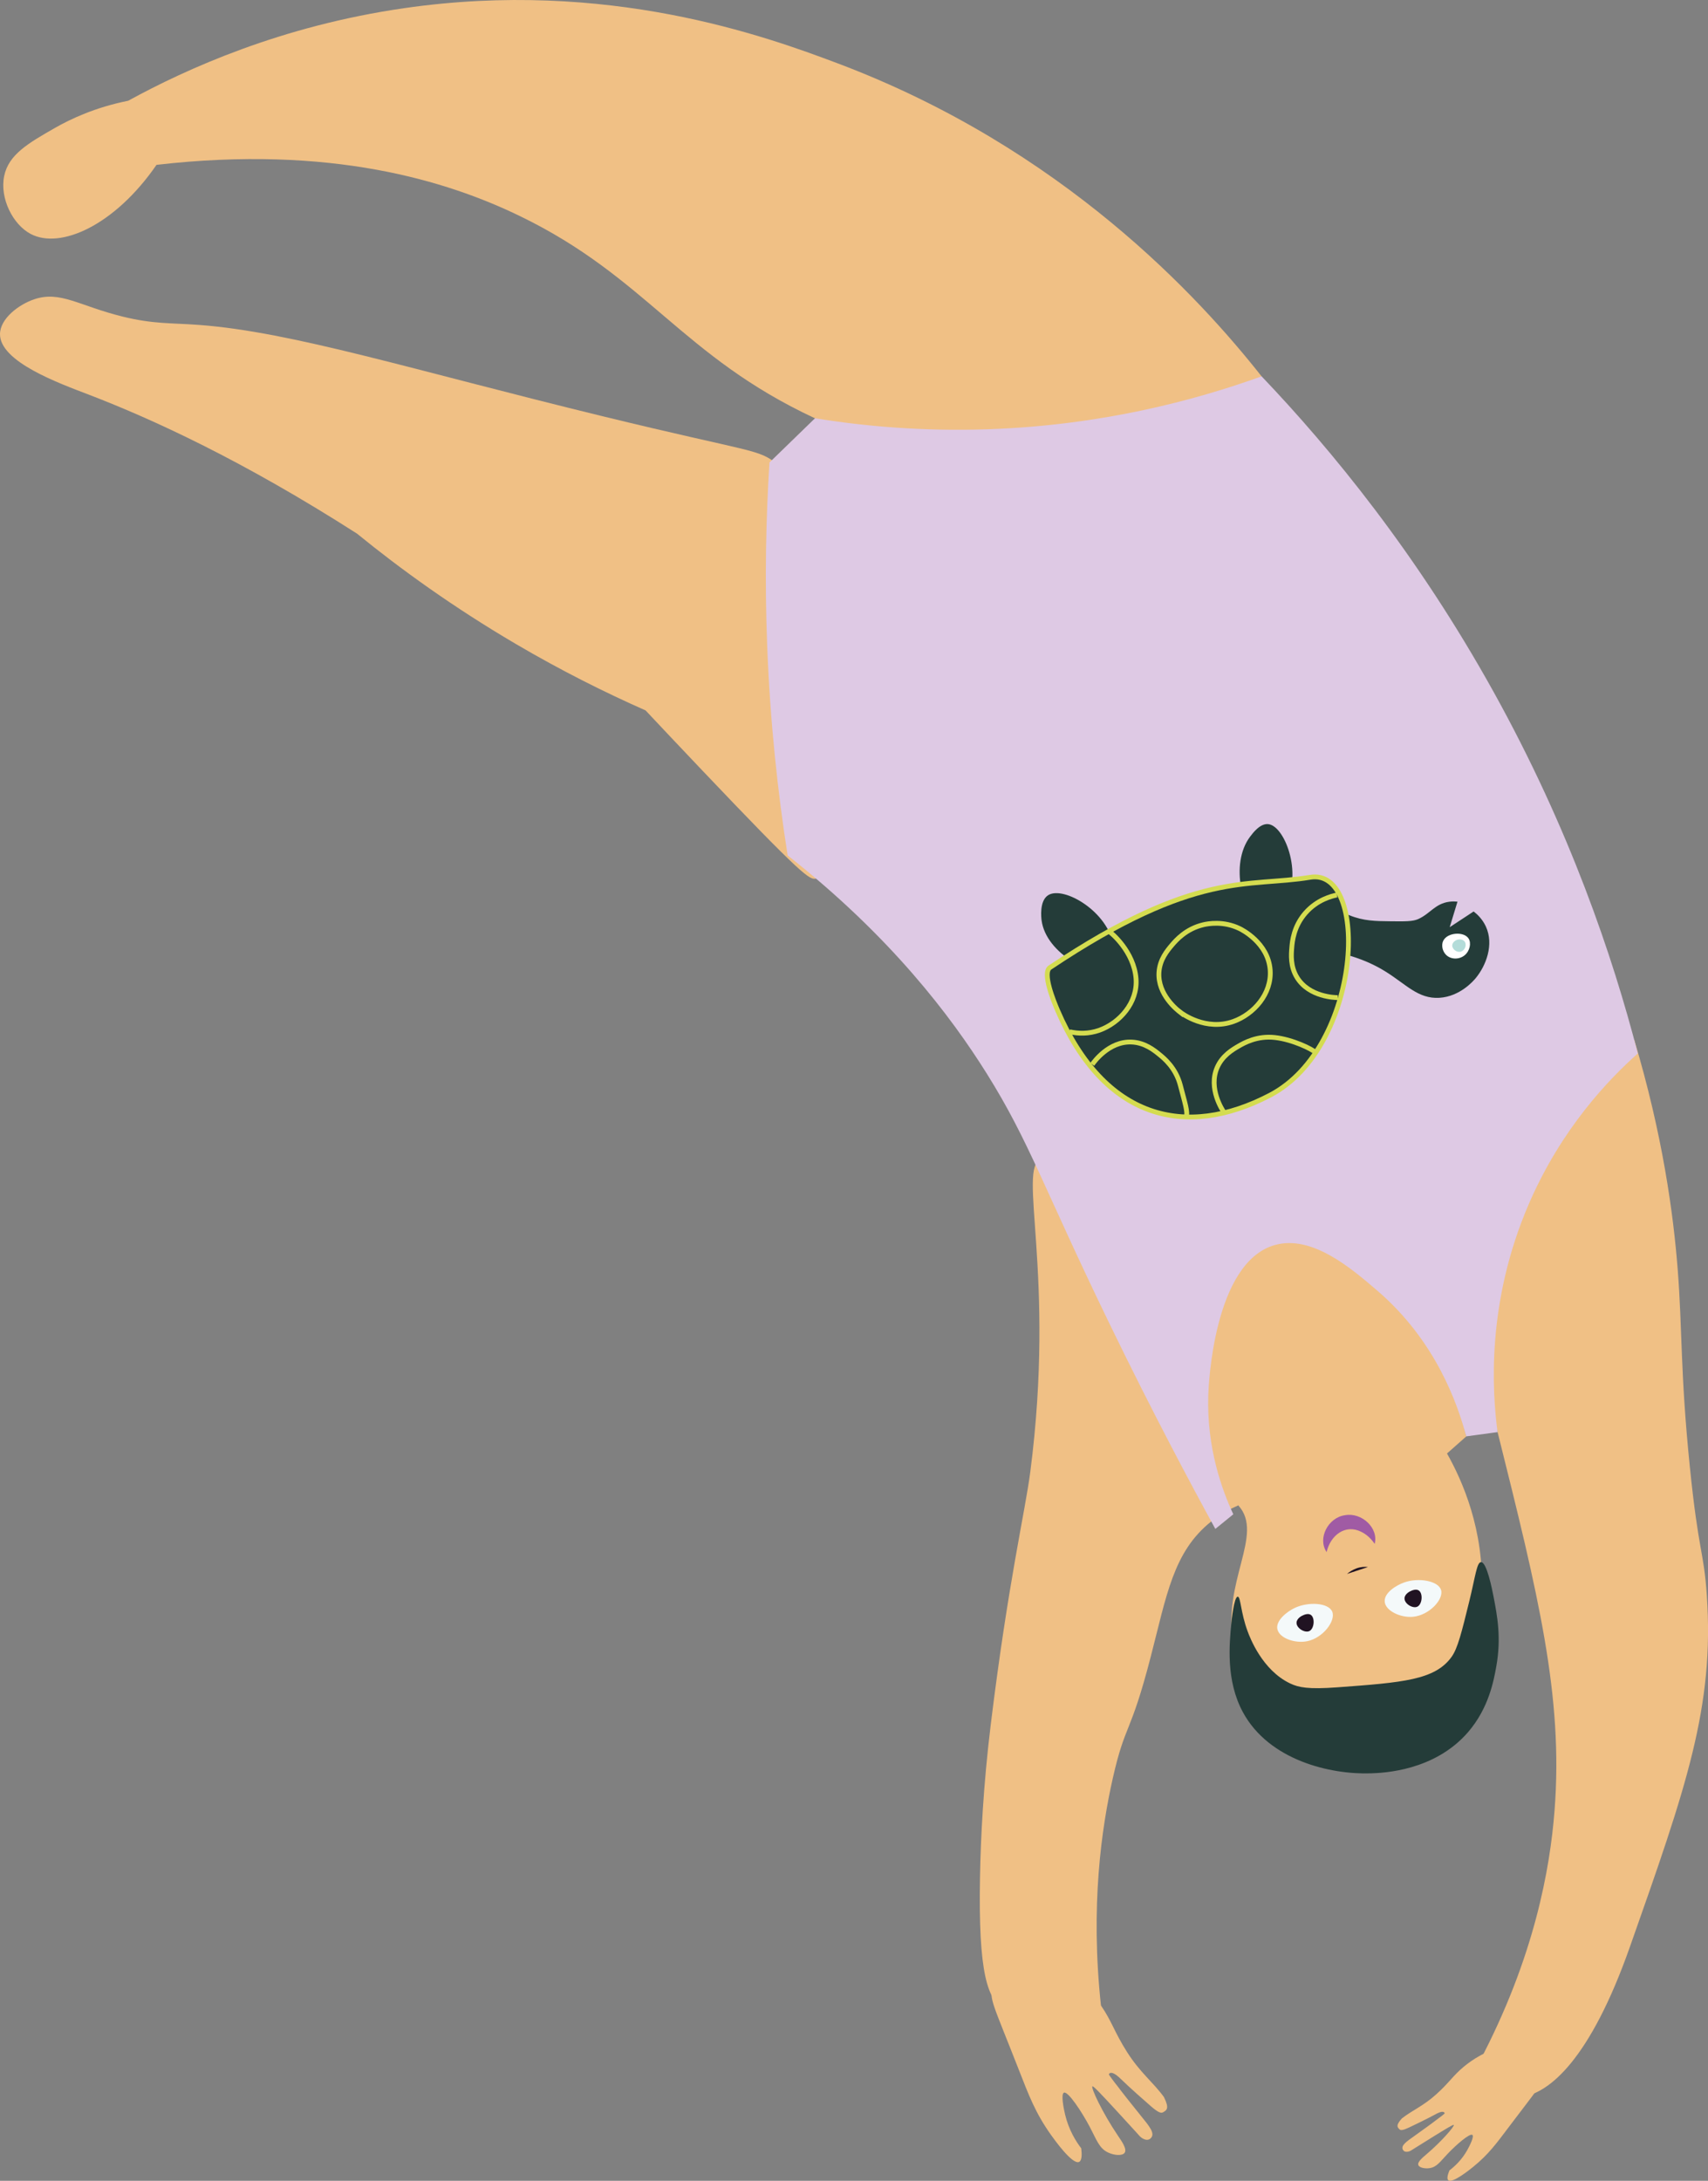 <?xml version="1.0" encoding="UTF-8"?><svg id="Layer_2" xmlns="http://www.w3.org/2000/svg" viewBox="0 0 355.42 453.62"><rect x="0" y="0" width="355.42" height="453.62" fill="#808080" stroke="none"/><defs><style>.cls-1{fill:#f4f9fa;}.cls-2{fill:#fff;}.cls-3{fill:#f0c085;}.cls-4{fill:#a05ba4;}.cls-5{fill:#b3dcd9;}.cls-6{fill:#dec9e4;}.cls-7,.cls-8{fill:#243c39;}.cls-9{fill:#201322;}.cls-8,.cls-10{stroke:#d4dc50;stroke-miterlimit:10;}.cls-10{fill:none;}</style></defs><path class="cls-3" d="m262.53,78.29c-12.86-16.28-41.27-47.43-88.21-65.11-15.11-5.69-47.88-17.59-90.22-11.48-25.58,3.69-45.25,12.59-57.43,19.26-6.86,1.37-11.97,3.78-15.29,5.68-5.46,3.13-9.59,5.49-10.51,9.97-.95,4.61,1.78,10.08,5.51,12.05,6.18,3.27,17.51-1.78,26.19-14.37,36.32-4.18,60.47,3.32,75.57,10.63,26.47,12.81,33.73,29.19,61.47,42.1,25.48,11.86,50.23,12.39,66.36,11.24,8.86-6.65,17.72-13.31,26.57-19.96Z"/><path class="cls-3" d="m161.84,96.64c-4.12-3.36-4.62-2.3-36.57-10.09-39.5-9.63-64.41-17.51-83.8-18.96-5.95-.45-9.48-.14-16-1.75-9-2.22-12.94-5.43-18.37-3.58C3.86,63.36.06,66.27,0,69.45c-.1,5.81,12.35,10.29,18.53,12.66,13.12,5.04,31.8,13.56,55.75,28.88,9.11,7.42,20.09,15.34,33.03,22.94,9.52,5.59,18.63,10.13,27.03,13.84,2.98,3.17,6.96,7.4,11.69,12.37,21.17,22.27,22.44,22.89,23.75,22.61,10.79-2.26,20.14-63.22-7.94-86.11Z"/><path class="cls-3" d="m340.07,216.28c5.94,19.88,8.14,36.23,9.04,47.69,1,12.76.52,21.32,2.52,41.02,1.83,18.05,2.9,17.48,3.54,26.78,1.6,23.3-4.27,39.94-16.01,73.21-8.24,23.37-16.79,30.51-22.65,31.2-4.89.57-5.42-3.73-8.72-7.2,11.59-21.97,14.76-40.45,15.69-52.27,1.88-23.88-3.43-45.14-11.84-78.81-6.89-27.6-10.93-35.13-7.22-47.19,5.37-17.47,21.94-28.08,35.65-34.44Z"/><path class="cls-3" d="m216.64,241.15c-5.03,1.62,3.09,23.86-2.25,65.04-1.06,8.21-4.59,22.84-8.23,52.58-1.56,12.8-2.08,23.61-2.23,31.69-.36,19.99,1.51,25.72,5.36,27.74,2.95,1.55,7.51,1.15,11.04.84,3.69-.32,6.69-1.16,8.77-1.88-2.23-20.68.11-36.85,2.47-47.31,2.63-11.62,3.59-8.65,7.89-25.25,3.29-12.66,4.66-21.84,12.58-28.12,2.2-1.74,4.29-2.77,5.63-3.35-27.3-61.62-37.16-73.23-41.04-71.98Z"/><path class="cls-3" d="m262.44,248.67c12.42-2.54,24.47,5.23,30.84,12.92,0,0,4.66,5.63,11.84,37.19-1.34,1.18-2.67,2.36-4.01,3.55,3.15,5.58,7.8,15.91,7.21,29.07-.35,7.78-.83,18.4-9.29,25.68-6.24,5.36-15.77,8.01-24.56,5.2-9.7-3.11-16.09-12.11-17.75-20.35-2.57-12.78,6.46-22.77.97-28.79-1.75-1.92-3.21-1.5-5.83-2.89-12.46-6.6-18.22-36.61-4.19-52.64,1.41-1.61,6.47-7.24,14.78-8.94Z"/><path class="cls-6" d="m340.82,219.14c-5.22-20.2-14.14-46.59-29.97-75.14-15.98-28.82-33.84-50.54-48.32-65.72-13.84,4.99-33.34,10.21-57,11.01-13.68.46-25.82-.65-35.93-2.29-3.16,3.07-6.32,6.13-9.48,9.2-.73,11.55-1.01,24.26-.48,37.95.61,16.06,2.21,30.73,4.26,43.78,21.5,16.9,34.04,33.57,41.43,45.37,8.91,14.22,11.75,23.63,25.64,52.23,9.02,18.58,16.91,33.32,21.93,42.49,1.25-1.01,2.5-2.02,3.74-3.04-2.35-5.06-5.55-13.79-5.21-24.74.06-2.06,1.12-27.59,13.79-31.25,7.75-2.24,15.98,4.83,21.44,9.52,12.07,10.37,16.64,23.44,18.45,30.26,2.17-.29,4.35-.58,6.52-.88-1.11-8.38-2.39-26.93,6.54-47.54,6.8-15.68,16.6-25.84,22.64-31.22Z"/><path class="cls-3" d="m206.67,413.32c-.99,2.2-.03,3.49,5.29,17.08,2.09,5.34,3.47,9.06,6.7,13.61.71,1,4.5,6.33,5.89,5.68.61-.29.59-1.63.45-2.82-1.11-1.46-2.59-3.81-3.36-7.01-.3-1.25-.91-4.31-.24-4.58.85-.33,3.66,3.89,5.36,7.1,1.47,2.78,1.97,4.51,3.88,5.38,1.22.56,2.92.72,3.39.02.54-.79-.64-2.42-1.38-3.52-3.26-4.81-5.69-10.03-5.33-10.29.19-.14,1.82,1.61,5.06,5.12,2.24,2.42,4.87,5.33,4.87,5.33h0s1.27,1.22,2.18.37c1.06-.99-.28-2.54-2-4.67-5.26-6.53-4.51-5.76-5.01-6.35-.46-.54-1.68-2.21-1.67-2.26.03-.27.52-.85,2.07.54,2.59,2.5,5.32,4.87,6.69,6.07,1.4,1.22,2.06,1.48,2.46,1.27.87-.46,1.39-.86.23-3.2-2.31-3.16-4.9-5-7.68-9.37-2.67-4.21-3.13-6.34-5.41-9.65-1.84-2.68-4.99-6.32-10.57-9.66-9.36.97-11.41,4.81-11.87,5.81Z"/><path class="cls-3" d="m320.94,431.62c.26,1.73-.66,2.44-7.02,10.88-2.5,3.32-4.19,5.64-7.33,8.19-.69.56-4.37,3.54-5.21,2.81-.37-.32-.09-1.25.24-2.05,1.06-.8,2.55-2.16,3.71-4.23.46-.81,1.48-2.83,1.06-3.15-.53-.4-3.31,2-5.13,3.91-1.57,1.65-2.25,2.76-3.75,3-.96.15-2.17-.07-2.37-.65-.22-.65.92-1.56,1.65-2.19,3.21-2.72,5.92-5.89,5.73-6.14-.1-.14-1.58.77-4.53,2.59-2.03,1.25-4.44,2.77-4.44,2.77h0s-1.12.6-1.59-.16c-.55-.89.69-1.72,2.31-2.87,4.94-3.53,4.27-3.14,4.73-3.45.43-.29,1.6-1.21,1.61-1.25.03-.19-.2-.7-1.55-.03-2.29,1.24-4.66,2.36-5.85,2.93-1.21.58-1.73.63-1.96.4-.52-.49-.8-.87.46-2.28,2.23-1.75,4.39-2.53,7.18-5.04,2.69-2.42,3.42-3.81,5.66-5.68,1.8-1.51,4.71-3.44,9.26-4.68,6.34,2.51,7.02,5.58,7.14,6.37Z"/><path class="cls-4" d="m276.06,322.84c-1.96-2.85.33-7.21,3.83-7.67,3.42-.64,7.02,2.62,6.17,5.96-.86-1.24-1.8-2.02-2.79-2.5-3.31-1.68-6.42.72-7.21,4.2h0Z"/><path class="cls-1" d="m265.81,338.85c.37,1.91,3.67,3.03,6.19,2.53,3.32-.66,6.02-4.28,5.22-6.16-.78-1.84-4.94-2.11-7.78-.77-1.59.75-3.98,2.59-3.64,4.4Z"/><path class="cls-1" d="m288.14,333.14c.16,1.94,3.33,3.4,5.89,3.16,3.37-.31,6.44-3.63,5.84-5.58-.58-1.91-4.69-2.62-7.65-1.57-1.66.58-4.23,2.16-4.07,3.99Z"/><path class="cls-9" d="m293.46,330.99c-.09.04-1.13.56-1.19,1.42-.08,1.16,1.68,2.22,2.64,1.8,1.06-.47,1.25-2.81.3-3.4-.63-.39-1.57.09-1.75.19Z"/><path class="cls-9" d="m270.99,336.06c-.09.04-1.13.56-1.19,1.42-.08,1.16,1.68,2.22,2.64,1.8,1.06-.47,1.25-2.81.3-3.4-.63-.39-1.57.09-1.75.19Z"/><path class="cls-9" d="m280.3,327.39c.51-.43,1.17-.87,1.97-1.16.93-.34,1.76-.36,2.39-.28"/><path class="cls-7" d="m256.25,337.46c-.45,4.61-1.17,12.12,2.39,18.69,5.45,10.04,18.25,13,26.63,12.71,2.58-.09,13.24-.47,20.24-8.59,4.3-4.99,5.33-10.71,5.86-13.67,1.07-5.96.18-10.58-.57-14.46-.29-1.48-1.41-7.26-2.62-7.21-.87.03-1.18,3.02-2.41,8.04-1.62,6.59-2.43,9.89-3.71,11.67-3.46,4.83-10.22,5.33-23.75,6.33-6.11.45-8.07.03-9.83-.8-5.83-2.76-8.39-9.58-8.85-10.82-1.47-3.92-1.44-7.24-2.07-7.23-.78.01-1.29,5.12-1.31,5.33Z"/><g><path class="cls-7" d="m266.99,188.4c4.35-5.69.59-16.47-3.02-16.97-1.71-.24-3.26,1.84-3.85,2.62-4.3,5.74-1.46,16.27,2.25,17.09,2.16.48,4.36-2.4,4.62-2.74Z"/><path class="cls-7" d="m216.74,191.39c.89,7.11,11.12,12.16,14.05,9.99,1.38-1.03,1.04-3.6.91-4.57-.96-7.11-10.36-12.63-13.58-10.61-1.88,1.18-1.43,4.77-1.38,5.2Z"/><path class="cls-7" d="m270.25,197.26c8.76.17,14.41,2.58,17.94,4.75,4.34,2.66,6.88,5.81,11.32,5.54,4.32-.26,7.14-3.56,7.61-4.14,2.08-2.53,3.82-6.91,2.07-10.7-.71-1.53-1.78-2.54-2.54-3.12-.01,0-1.19.78-1.2.79-.14.09-3.64,2.39-3.78,2.48.54-1.77,1.08-3.54,1.62-5.31-.4-.04-1.01-.08-1.73.02-2.94.4-3.94,2.48-6.44,3.6-1.14.51-2.71.5-5.84.46-3.01-.03-5.55-.06-8.45-1.24-2.33-.95-2.48-1.66-3.62-1.67-1.65,0-4.02,1.48-6.96,8.54Z"/><path class="cls-2" d="m300.33,195.67c-.44.9-.2,2.16.58,2.94,1.02,1.02,2.77,1,3.87.09,1.09-.9,1.43-2.56.81-3.5-.98-1.49-4.39-1.27-5.26.48Z"/><path class="cls-8" d="m272.65,182.48c12.36-2.05,10.87,35.24-8.34,45.31-17.61,9.22-34.51,4.96-44.23-17.61-.79-1.83-3.25-7.82-1.59-8.93,30.47-20.37,41.12-16.61,54.16-18.77Z"/><path class="cls-10" d="m278.38,207.51c-.53,0-5.95-.11-8.46-4.16-1.44-2.32-1.23-4.81-1.11-6.24.1-1.25.38-4.39,2.84-7.2,2.44-2.79,5.51-3.54,6.54-3.74"/><path class="cls-10" d="m227.29,221.4c.3-.44,3.44-4.86,8.2-4.65,2.72.12,4.67,1.69,5.78,2.6.98.79,3.41,2.78,4.35,6.4.93,3.59,1.62,5.61,1.21,6.58"/><path class="cls-10" d="m254.69,231.37c-.3-.44-3.31-4.95-1.41-9.32,1.08-2.5,3.25-3.75,4.49-4.47,1.09-.63,3.82-2.19,7.53-1.77,3.69.41,7.73,2.39,8.49,3.13"/><path class="cls-10" d="m245.6,210.56c-.59-.46-4.74-3.67-4.43-8.33.18-2.66,1.73-4.51,2.75-5.71.82-.95,2.87-3.33,6.52-4.18.91-.21,4.1-.83,7.49.8.46.22,5.95,2.96,6.38,8.6.38,4.99-3.44,9.22-7.62,10.72-5.77,2.07-10.71-1.62-11.09-1.92Z"/><path class="cls-10" d="m230.74,193.72c.46.22,5.23,4.21,5.66,9.85.38,4.99-3.44,9.22-7.62,10.72-2.28.81-4.42.73-6.21.32"/><path class="cls-5" d="m304.02,197.94c-.84.26-1.83-.48-1.82-1.27,0-.58.55-1.06,1.09-1.21.52-.14,1.22-.03,1.53.45.43.66.01,1.78-.8,2.03Z"/></g></svg>